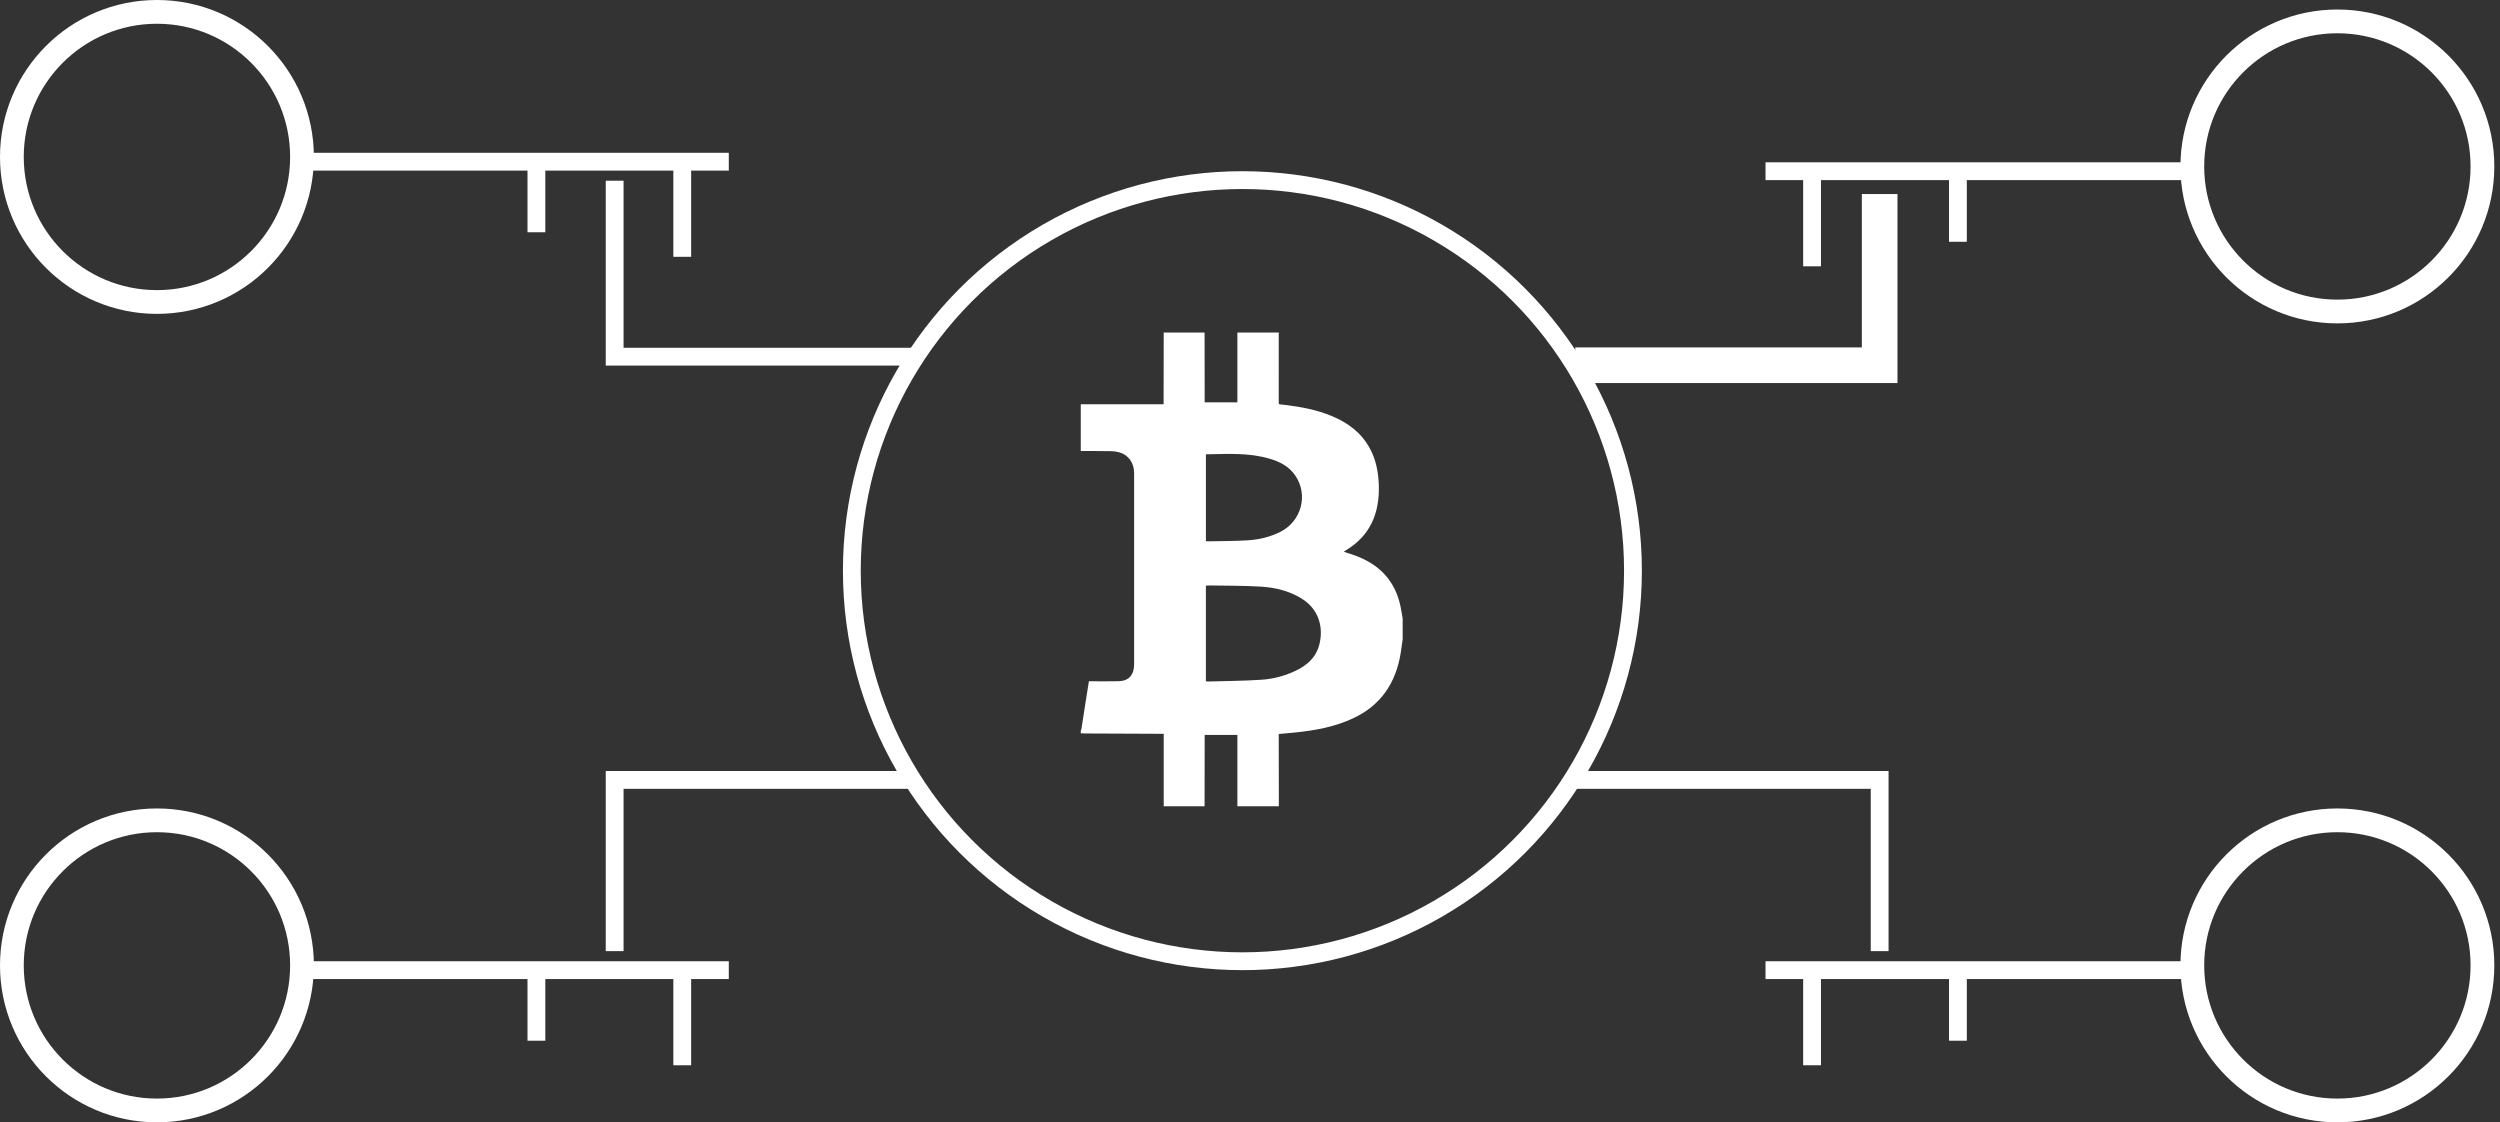 <svg width="421" height="189" viewBox="0 0 421 189" fill="none" xmlns="http://www.w3.org/2000/svg">
<rect x="0" y="0" width="421" height="189" fill="#333333" stroke="none"/>
<path d="M153.962 60.064H103.508V30.432" stroke="white" stroke-width="3"/>
<path d="M153.161 131.339H103.508V160.169" stroke="white" stroke-width="3"/>
<path fill-rule="evenodd" clip-rule="evenodd" d="M203.076 76.505V91.126C203.2 91.139 203.3 91.162 203.4 91.159C205.637 91.112 207.878 91.131 210.11 90.99C212 90.871 213.853 90.447 215.587 89.577C219.165 87.782 220.358 83.344 218.123 80.078C217.071 78.539 215.541 77.769 213.877 77.267C210.345 76.203 206.729 76.449 203.076 76.505M203.071 98.627V114.732C203.194 114.748 203.294 114.773 203.393 114.77C206.395 114.682 209.4 114.668 212.394 114.471C214.386 114.339 216.34 113.842 218.177 112.959C219.992 112.086 221.52 110.865 222.123 108.741C222.912 105.966 222.261 102.761 219.339 100.892C217.189 99.516 214.796 98.941 212.344 98.789C209.453 98.611 206.55 98.645 203.652 98.591C203.464 98.588 203.276 98.614 203.071 98.627M182 123.478C182 123.331 182 123.183 182 123.035C182.033 122.974 182.085 122.916 182.095 122.851C182.346 121.251 182.593 119.651 182.843 118.051C183.015 116.949 183.192 115.848 183.37 114.728C183.634 114.728 183.841 114.728 184.047 114.728C185.506 114.726 186.965 114.757 188.423 114.714C190.095 114.666 190.987 113.641 190.987 111.854C190.987 101.112 190.986 90.369 190.985 79.627C190.985 77.954 190.015 76.597 188.492 76.174C188.076 76.06 187.637 75.986 187.208 75.979C185.472 75.949 183.736 75.953 182 75.944V68.078H195.951C195.951 67.773 195.95 67.555 195.951 67.336C195.957 63.558 195.963 59.779 195.969 56H202.85C202.856 59.709 202.861 63.418 202.867 67.127C202.867 67.343 202.867 67.559 202.867 67.756H208.375V56H215.36C215.352 56.111 215.337 56.22 215.337 56.33C215.336 60.114 215.337 63.897 215.339 67.681C215.339 67.805 215.363 67.929 215.378 68.07C215.761 68.114 216.121 68.154 216.482 68.199C219.141 68.525 221.766 69.015 224.272 70.06C226.923 71.165 229.188 72.791 230.66 75.468C231.71 77.378 232.116 79.477 232.192 81.659C232.358 86.469 230.7 90.248 226.652 92.665C226.542 92.731 226.442 92.816 226.298 92.919C227.003 93.153 227.65 93.345 228.283 93.581C232.16 95.023 234.878 97.644 235.83 102.034C235.985 102.749 236.085 103.477 236.21 104.199V107.634C236.105 108.378 236.01 109.124 235.894 109.867C235.095 115.015 232.52 118.737 228.015 120.891C224.843 122.407 221.466 123.008 218.037 123.359C217.147 123.45 216.255 123.522 215.339 123.605C215.339 124.438 215.338 125.211 215.34 125.984C215.346 129.249 215.353 132.513 215.36 135.777H208.375V123.759H202.867C202.867 123.989 202.867 124.208 202.867 124.425C202.861 128.21 202.856 131.993 202.85 135.777H195.969V123.571C195.697 123.571 195.509 123.571 195.322 123.571C191.106 123.554 186.889 123.536 182.672 123.516C182.448 123.516 182.224 123.491 182 123.478" fill="white"/>
<path d="M265.28 61.505H316.534V32.675" stroke="white" stroke-width="6"/>
<path d="M265.28 131.339H316.534V160.169" stroke="white" stroke-width="3"/>
<circle cx="209.22" cy="96.102" r="65.771" stroke="white" stroke-width="3"/>
<circle cx="26.428" cy="26.428" r="24.428" stroke="white" stroke-width="4"/>
<path d="M49.051 27.229H90.331M122.729 27.229H114.891M114.891 27.229V43.246M114.891 27.229H90.331M90.331 27.229V39.112" stroke="white" stroke-width="3"/>
<circle cx="26.428" cy="162.572" r="24.428" stroke="white" stroke-width="4"/>
<path d="M49.051 163.373H90.331M122.729 163.373H114.891M114.891 163.373V179.39M114.891 163.373H90.331M90.331 163.373V175.256" stroke="white" stroke-width="3"/>
<circle r="24.428" transform="matrix(-1 0 0 1 393.615 28.03)" stroke="white" stroke-width="4"/>
<path d="M370.992 28.831L329.711 28.831M297.314 28.831L305.152 28.831M305.152 28.831V44.847M305.152 28.831L329.711 28.831M329.711 28.831V40.714" stroke="white" stroke-width="3"/>
<circle r="24.428" transform="matrix(-1 0 0 1 393.615 162.572)" stroke="white" stroke-width="4"/>
<path d="M370.992 163.373H329.711M297.314 163.373H305.152M305.152 163.373V179.39M305.152 163.373H329.711M329.711 163.373V175.256" stroke="white" stroke-width="3"/>
</svg>
